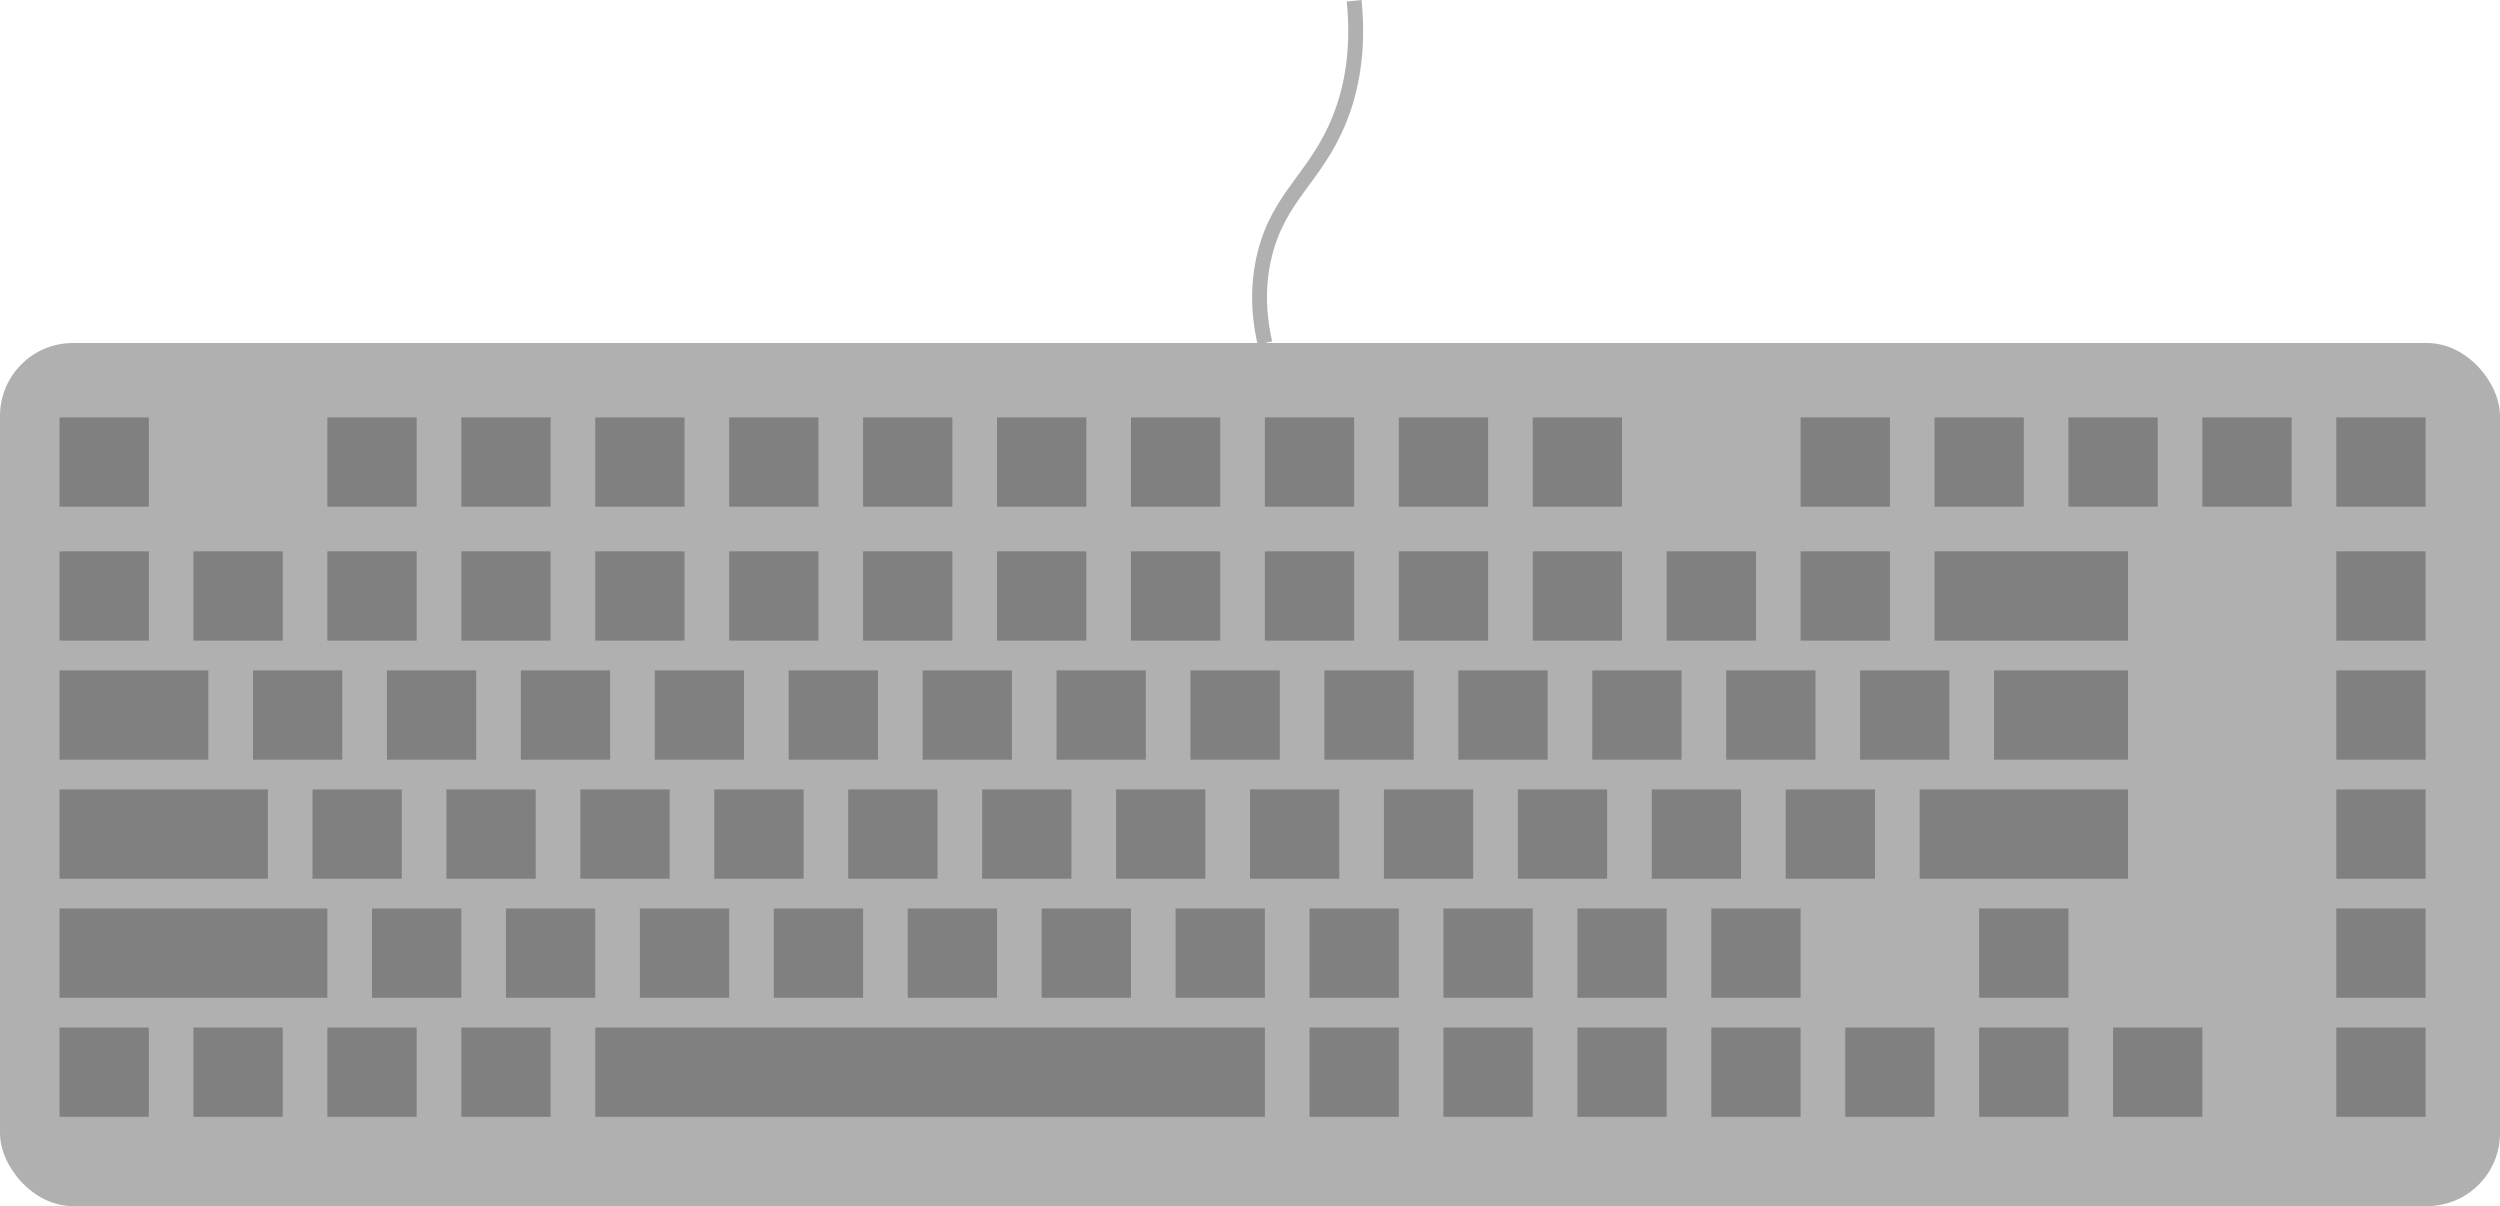 <?xml version="1.0" encoding="UTF-8"?>
<svg id="Layer_2" data-name="Layer 2" xmlns="http://www.w3.org/2000/svg" viewBox="0 0 168 81.05">
  <defs>
    <style>
      .cls-1 {
        fill: #b0b0b0;
      }

      .cls-2 {
        fill: none;
        stroke: #b0b0b0;
        stroke-miterlimit: 10;
      }

      .cls-3 {
        fill: gray;
      }
    </style>
  </defs>
  <g id="Layer_1-2" data-name="Layer 1">
    <g>
      <rect class="cls-1" y="23.05" width="168" height="58" rx="4.9" ry="4.9"/>
      <rect class="cls-3" x="4" y="37.05" width="6" height="6"/>
      <rect class="cls-3" x="13" y="37.05" width="6" height="6"/>
      <rect class="cls-3" x="22" y="37.05" width="6" height="6"/>
      <rect class="cls-3" x="31" y="37.05" width="6" height="6"/>
      <rect class="cls-3" x="40" y="37.05" width="6" height="6"/>
      <rect class="cls-3" x="49" y="37.05" width="6" height="6"/>
      <rect class="cls-3" x="58" y="37.05" width="6" height="6"/>
      <rect class="cls-3" x="67" y="37.05" width="6" height="6"/>
      <rect class="cls-3" x="76" y="37.05" width="6" height="6"/>
      <rect class="cls-3" x="85" y="37.05" width="6" height="6"/>
      <rect class="cls-3" x="94" y="37.05" width="6" height="6"/>
      <rect class="cls-3" x="103" y="37.05" width="6" height="6"/>
      <rect class="cls-3" x="4" y="45.05" width="10" height="6"/>
      <rect class="cls-3" x="17" y="45.05" width="6" height="6"/>
      <rect class="cls-3" x="26" y="45.05" width="6" height="6"/>
      <rect class="cls-3" x="35" y="45.05" width="6" height="6"/>
      <rect class="cls-3" x="44" y="45.05" width="6" height="6"/>
      <rect class="cls-3" x="53" y="45.05" width="6" height="6"/>
      <rect class="cls-3" x="62" y="45.05" width="6" height="6"/>
      <rect class="cls-3" x="71" y="45.05" width="6" height="6"/>
      <rect class="cls-3" x="80" y="45.05" width="6" height="6"/>
      <rect class="cls-3" x="89" y="45.05" width="6" height="6"/>
      <rect class="cls-3" x="98" y="45.05" width="6" height="6"/>
      <rect class="cls-3" x="107" y="45.05" width="6" height="6"/>
      <rect class="cls-3" x="4" y="53.05" width="14" height="6"/>
      <rect class="cls-3" x="21" y="53.05" width="6" height="6"/>
      <rect class="cls-3" x="30" y="53.05" width="6" height="6"/>
      <rect class="cls-3" x="39" y="53.05" width="6" height="6"/>
      <rect class="cls-3" x="48" y="53.05" width="6" height="6"/>
      <rect class="cls-3" x="57" y="53.05" width="6" height="6"/>
      <rect class="cls-3" x="66" y="53.05" width="6" height="6"/>
      <rect class="cls-3" x="75" y="53.05" width="6" height="6"/>
      <rect class="cls-3" x="84" y="53.05" width="6" height="6"/>
      <rect class="cls-3" x="93" y="53.05" width="6" height="6"/>
      <rect class="cls-3" x="102" y="53.05" width="6" height="6"/>
      <rect class="cls-3" x="111" y="53.05" width="6" height="6"/>
      <rect class="cls-3" x="4" y="61.05" width="18" height="6"/>
      <rect class="cls-3" x="25" y="61.05" width="6" height="6"/>
      <rect class="cls-3" x="34" y="61.05" width="6" height="6"/>
      <rect class="cls-3" x="43" y="61.05" width="6" height="6"/>
      <rect class="cls-3" x="52" y="61.05" width="6" height="6"/>
      <rect class="cls-3" x="61" y="61.05" width="6" height="6"/>
      <rect class="cls-3" x="70" y="61.05" width="6" height="6"/>
      <rect class="cls-3" x="79" y="61.05" width="6" height="6"/>
      <rect class="cls-3" x="88" y="61.05" width="6" height="6"/>
      <rect class="cls-3" x="97" y="61.05" width="6" height="6"/>
      <rect class="cls-3" x="106" y="61.05" width="6" height="6"/>
      <rect class="cls-3" x="115" y="61.05" width="6" height="6"/>
      <rect class="cls-3" x="4" y="69.05" width="6" height="6"/>
      <rect class="cls-3" x="13" y="69.05" width="6" height="6"/>
      <rect class="cls-3" x="22" y="69.05" width="6" height="6"/>
      <rect class="cls-3" x="31" y="69.05" width="6" height="6"/>
      <rect class="cls-3" x="88" y="69.05" width="6" height="6"/>
      <rect class="cls-3" x="97" y="69.05" width="6" height="6"/>
      <rect class="cls-3" x="106" y="69.05" width="6" height="6"/>
      <rect class="cls-3" x="115" y="69.05" width="6" height="6"/>
      <rect class="cls-3" x="124" y="69.05" width="6" height="6"/>
      <rect class="cls-3" x="133" y="69.05" width="6" height="6"/>
      <rect class="cls-3" x="142" y="69.05" width="6" height="6"/>
      <rect class="cls-3" x="40" y="69.05" width="45" height="6"/>
      <rect class="cls-3" x="4" y="28.05" width="6" height="6"/>
      <rect class="cls-3" x="22" y="28.05" width="6" height="6"/>
      <rect class="cls-3" x="31" y="28.05" width="6" height="6"/>
      <rect class="cls-3" x="40" y="28.05" width="6" height="6"/>
      <rect class="cls-3" x="49" y="28.05" width="6" height="6"/>
      <rect class="cls-3" x="58" y="28.05" width="6" height="6"/>
      <rect class="cls-3" x="67" y="28.05" width="6" height="6"/>
      <rect class="cls-3" x="76" y="28.05" width="6" height="6"/>
      <rect class="cls-3" x="85" y="28.05" width="6" height="6"/>
      <rect class="cls-3" x="94" y="28.05" width="6" height="6"/>
      <rect class="cls-3" x="103" y="28.05" width="6" height="6"/>
      <rect class="cls-3" x="121" y="28.05" width="6" height="6"/>
      <rect class="cls-3" x="133" y="61.05" width="6" height="6"/>
      <rect class="cls-3" x="112" y="37.05" width="6" height="6"/>
      <rect class="cls-3" x="116" y="45.05" width="6" height="6"/>
      <rect class="cls-3" x="120" y="53.05" width="6" height="6"/>
      <rect class="cls-3" x="121" y="37.05" width="6" height="6"/>
      <rect class="cls-3" x="130" y="37.05" width="13" height="6"/>
      <rect class="cls-3" x="125" y="45.05" width="6" height="6"/>
      <rect class="cls-3" x="134" y="45.05" width="9" height="6"/>
      <rect class="cls-3" x="129" y="53.05" width="14" height="6"/>
      <rect class="cls-3" x="130" y="28.05" width="6" height="6"/>
      <rect class="cls-3" x="139" y="28.05" width="6" height="6"/>
      <rect class="cls-3" x="148" y="28.05" width="6" height="6"/>
      <rect class="cls-3" x="157" y="28.05" width="6" height="6"/>
      <rect class="cls-3" x="157" y="37.05" width="6" height="6"/>
      <rect class="cls-3" x="157" y="45.05" width="6" height="6"/>
      <rect class="cls-3" x="157" y="53.05" width="6" height="6"/>
      <rect class="cls-3" x="157" y="61.05" width="6" height="6"/>
      <rect class="cls-3" x="157" y="69.05" width="6" height="6"/>
      <path class="cls-2" d="M85,23.05c-.31-1.35-.62-3.54,0-6,.98-3.89,3.43-5.13,5-9,.67-1.65,1.37-4.26,1-8"/>
    </g>
  </g>
</svg>